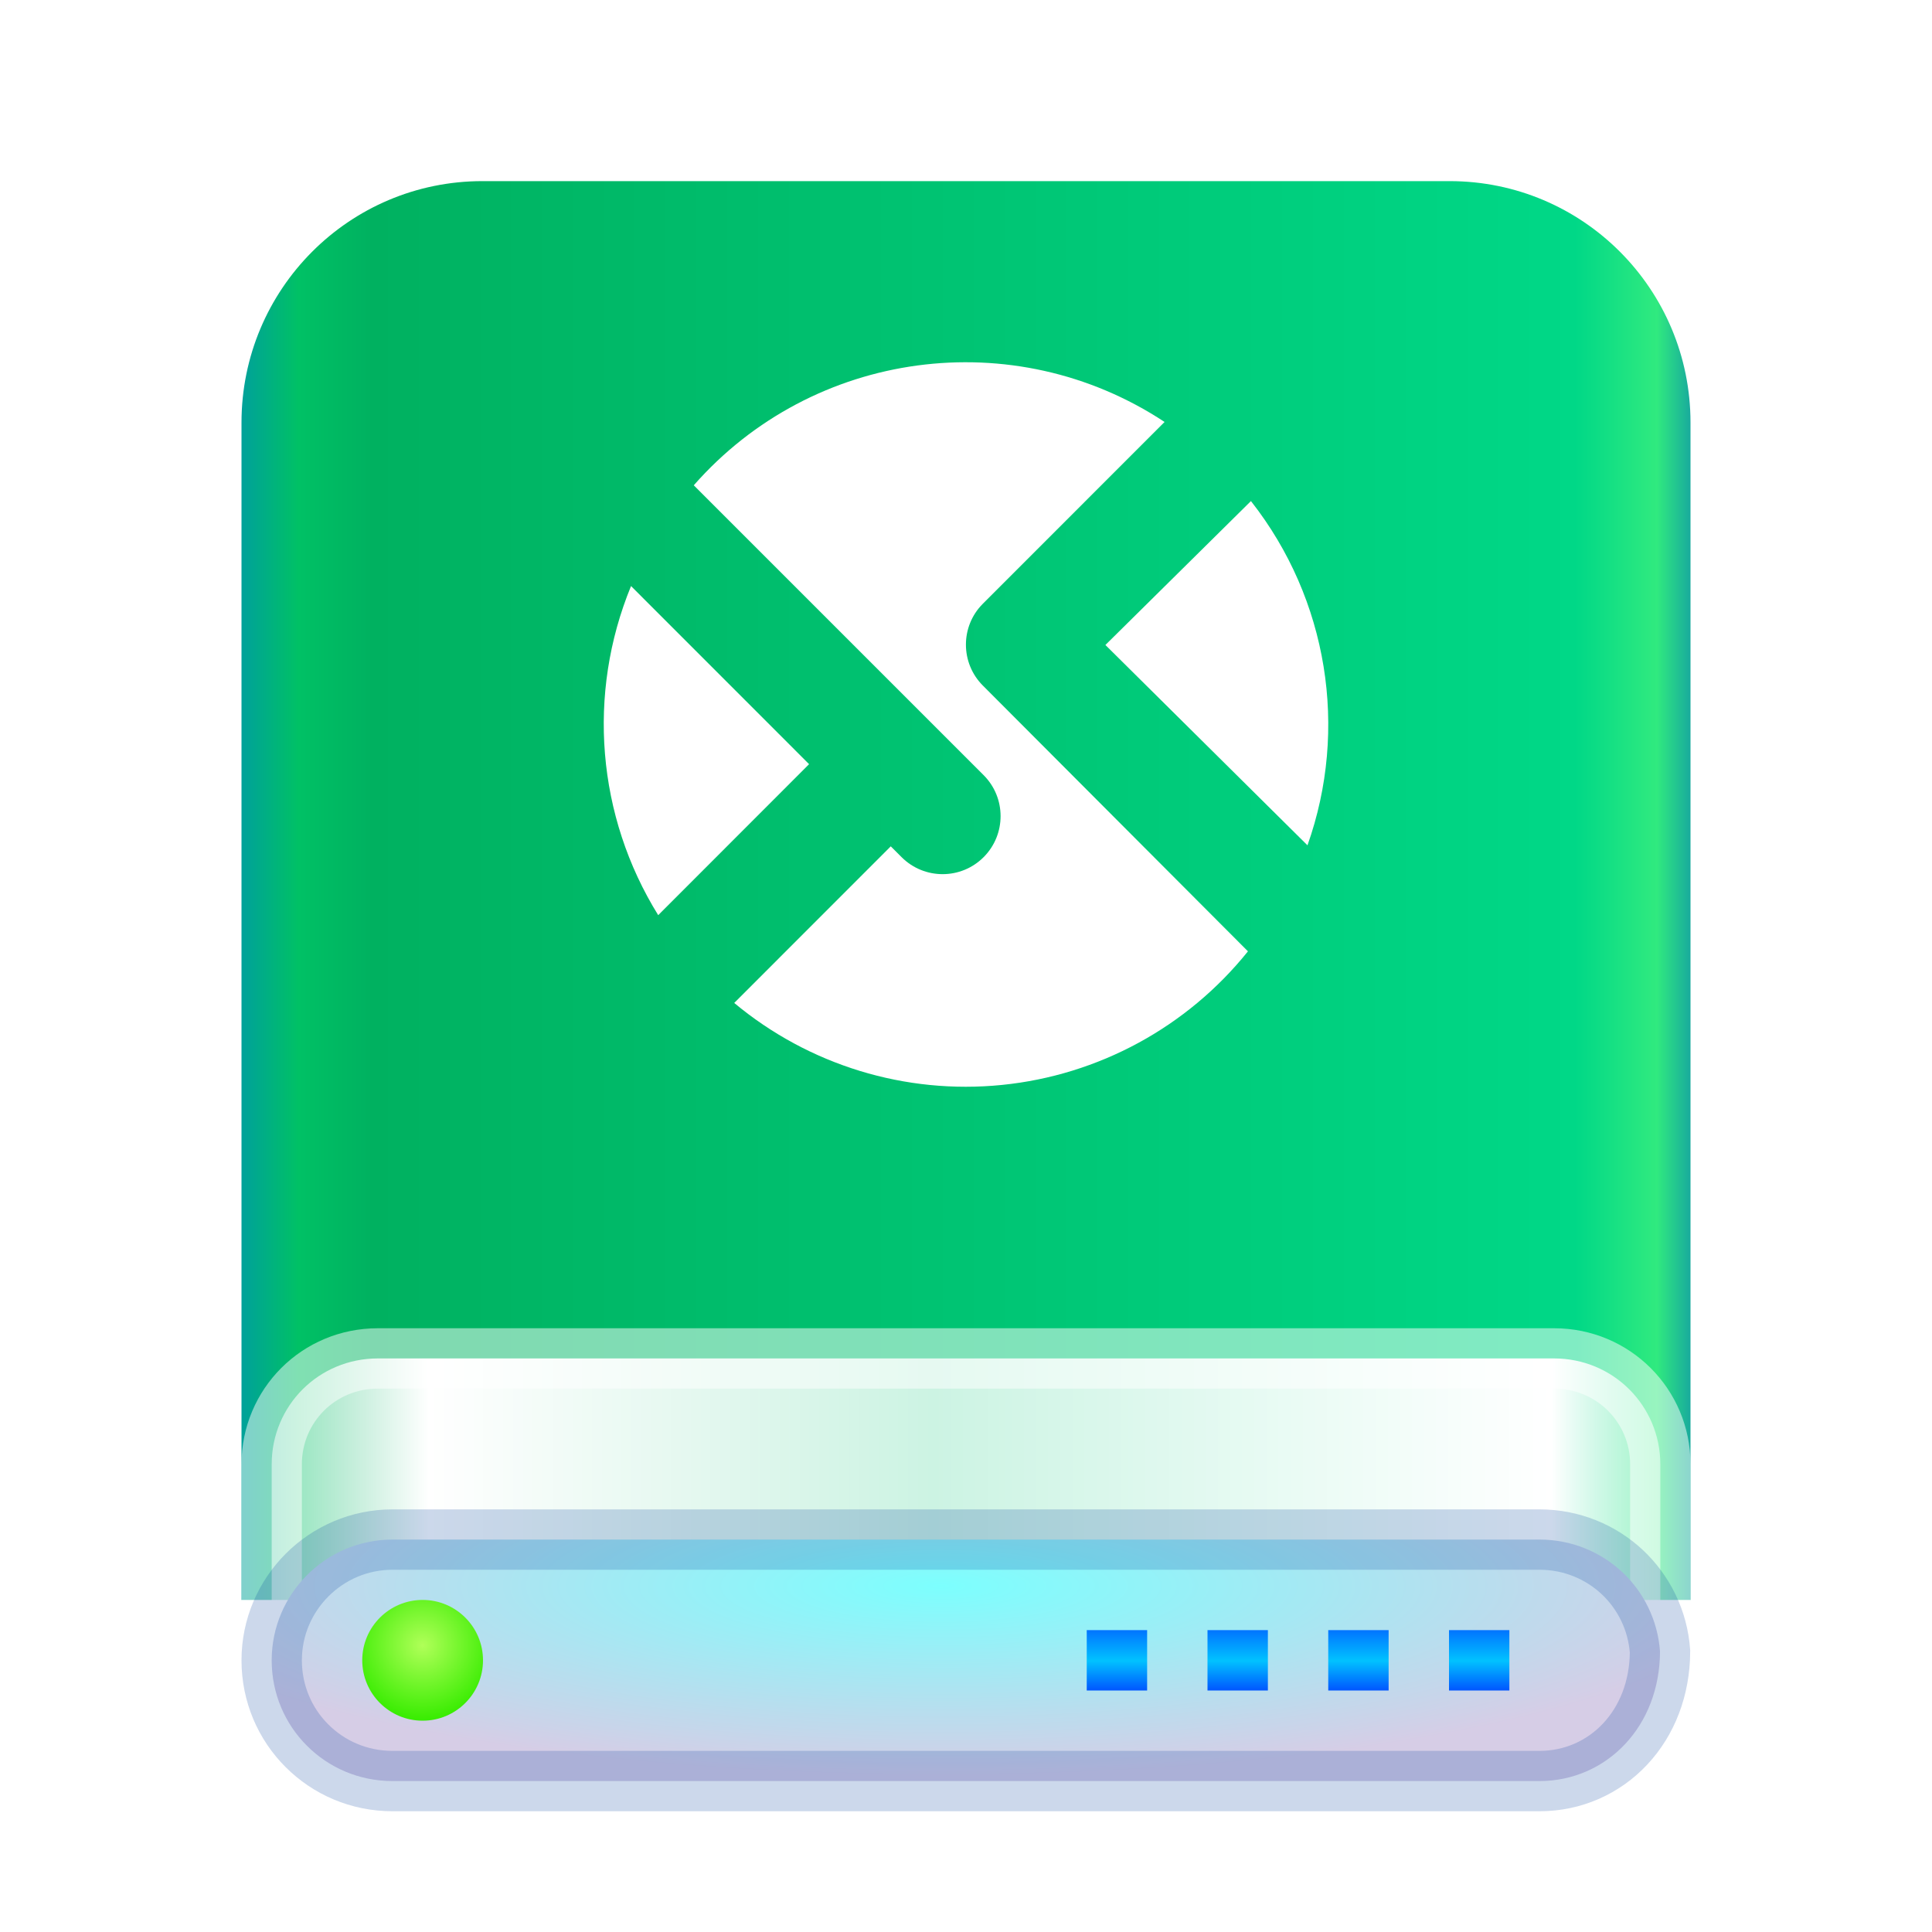 <?xml version="1.0" encoding="UTF-8"?>
<svg width="32px" height="32px" viewBox="0 0 32 32" version="1.1" xmlns="http://www.w3.org/2000/svg" xmlns:xlink="http://www.w3.org/1999/xlink">
    <title>drive-harddisk-uniontech-32px</title>
    <defs>
        <filter x="-16.7%" y="-14.8%" width="133.3%" height="129.6%" filterUnits="objectBoundingBox" id="filter-1">
            <feOffset dx="0" dy="1" in="SourceAlpha" result="shadowOffsetOuter1"></feOffset>
            <feGaussianBlur stdDeviation="0.5" in="shadowOffsetOuter1" result="shadowBlurOuter1"></feGaussianBlur>
            <feColorMatrix values="0 0 0 0 0   0 0 0 0 0   0 0 0 0 0  0 0 0 0.15 0" type="matrix" in="shadowBlurOuter1" result="shadowMatrixOuter1"></feColorMatrix>
            <feMerge>
                <feMergeNode in="shadowMatrixOuter1"></feMergeNode>
                <feMergeNode in="SourceGraphic"></feMergeNode>
            </feMerge>
        </filter>
        <linearGradient x1="102.549%" y1="57.682%" x2="-2.652%" y2="57.682%" id="linearGradient-2">
            <stop stop-color="#0067BC" offset="0%"></stop>
            <stop stop-color="#30EA7F" offset="4.571%"></stop>
            <stop stop-color="#00D887" offset="9.931%"></stop>
            <stop stop-color="#00B160" offset="88.945%"></stop>
            <stop stop-color="#00C165" offset="93.793%"></stop>
            <stop stop-color="#008CBD" offset="100%"></stop>
        </linearGradient>
        <linearGradient x1="100%" y1="56.43%" x2="0%" y2="56.43%" id="linearGradient-3">
            <stop stop-color="#FFFFFF" stop-opacity="0.5" offset="0%"></stop>
            <stop stop-color="#FFFFFF" offset="8.389%"></stop>
            <stop stop-color="#FFFFFF" stop-opacity="0.8" offset="52.356%"></stop>
            <stop stop-color="#FFFFFF" offset="88.168%"></stop>
            <stop stop-color="#FFFFFF" stop-opacity="0.5" offset="100%"></stop>
        </linearGradient>
        <radialGradient cx="48.239%" cy="19.103%" fx="48.239%" fy="19.103%" r="78.654%" gradientTransform="translate(0.482,0.191),scale(0.208,1),rotate(90),scale(1,3.581),translate(-0.482,-0.191)" id="radialGradient-4">
            <stop stop-color="#7CFFFE" offset="0%"></stop>
            <stop stop-color="#D6CDE6" offset="100%"></stop>
        </radialGradient>
        <linearGradient x1="50%" y1="0%" x2="50%" y2="100%" id="linearGradient-5">
            <stop stop-color="#0174FF" offset="0%"></stop>
            <stop stop-color="#01C2FF" offset="50.85%"></stop>
            <stop stop-color="#0056FF" offset="100%"></stop>
        </linearGradient>
        <radialGradient cx="50%" cy="37.643%" fx="50%" fy="37.643%" r="62.357%" id="radialGradient-6">
            <stop stop-color="#B0FF58" offset="0%"></stop>
            <stop stop-color="#37EC00" offset="100%"></stop>
        </radialGradient>
    </defs>
    <g id="drive-harddisk-uniontech-32px" stroke="none" stroke-width="1" fill="none" fill-rule="evenodd">
        <g id="drive-harddisk-32px">
            <g id="Group" filter="url(#filter-1)" transform="translate(4, 2)">
                <path d="M-3.48450158e-10,4 C-3.48450158e-10,1.791 1.784,4.06657819e-10 3.99,4.06657819e-10 L20.01,4.06657819e-10 C22.214,4.06657819e-10 24,1.786 24,4 L24,23.5 L-3.48450158e-10,23.5 L-3.48450158e-10,4 Z" id="Rectangle-1" fill="url(#linearGradient-2)"></path>
                <path d="M21.742,19.5 L2.258,19.5 C1.769,19.5 1.33,19.695 1.013,20.011 C0.695,20.329 0.5,20.768 0.5,21.253 L0.5,23.747 C0.5,24.232 0.696,24.67 1.013,24.987 C1.331,25.305 1.772,25.5 2.258,25.5 L21.742,25.5 C22.231,25.5 22.67,25.305 22.987,24.989 C23.305,24.671 23.5,24.232 23.5,23.747 L23.5,21.253 C23.5,20.768 23.304,20.33 22.987,20.013 C22.669,19.695 22.228,19.5 21.742,19.5 Z" id="Rectangle-3" stroke-opacity="0.5" stroke="#FFFFFF" fill="url(#linearGradient-3)"></path>
                <path d="M21.499,22.5 L2.501,22.5 C1.95,22.5 1.449,22.725 1.087,23.087 C0.725,23.449 0.5,23.948 0.5,24.5 C0.5,25.055 0.723,25.555 1.084,25.915 C1.446,26.278 1.947,26.5 2.501,26.5 L21.499,26.5 C22.054,26.5 22.557,26.272 22.918,25.886 C23.277,25.503 23.493,24.968 23.495,24.352 C23.457,23.833 23.224,23.371 22.869,23.038 C22.511,22.704 22.029,22.5 21.499,22.5 Z" id="Rectangle-1" stroke-opacity="0.2" stroke="#003D9C" fill="url(#radialGradient-4)"></path>
                <path d="M15,24 L15,25 L14,25 L14,24 L15,24 Z M17,24 L17,25 L16,25 L16,24 L17,24 Z M19,24 L19,25 L18,25 L18,24 L19,24 Z M21,24 L21,25 L20,25 L20,24 L21,24 Z" id="Combined-Shape" fill="url(#linearGradient-5)"></path>
                <path d="M3,25.5 C3.552,25.5 4,25.052 4,24.5 C4,23.948 3.552,23.5 3,23.5 C2.448,23.5 2,23.948 2,24.5 C2,25.052 2.448,25.5 3,25.5 Z" id="Oval" fill="url(#radialGradient-6)"></path>
            </g>
        </g>
        <path d="M11.491,8.038 C13.465,5.791 16.792,5.343 19.289,6.989 L19.289,6.989 L16.277,10.002 C15.906,10.375 15.906,10.979 16.277,11.353 L16.277,11.353 L20.67,15.757 C19.663,17.012 18.195,17.809 16.595,17.97 C14.994,18.131 13.397,17.642 12.161,16.612 L12.161,16.612 L14.754,14.018 L14.935,14.199 C15.311,14.573 15.919,14.572 16.293,14.196 C16.667,13.82 16.666,13.212 16.291,12.838 L16.291,12.838 Z M10.452,9.707 L13.401,12.657 L10.902,15.158 C9.885,13.519 9.718,11.491 10.452,9.707 L10.452,9.707 Z M20.72,8.299 L20.727,8.309 C21.99,9.922 22.341,12.07 21.656,14.001 L21.656,14.001 L18.309,10.683 L20.72,8.299 Z" id="形状结合" fill="#FFFFFF"></path>
    </g>
</svg>